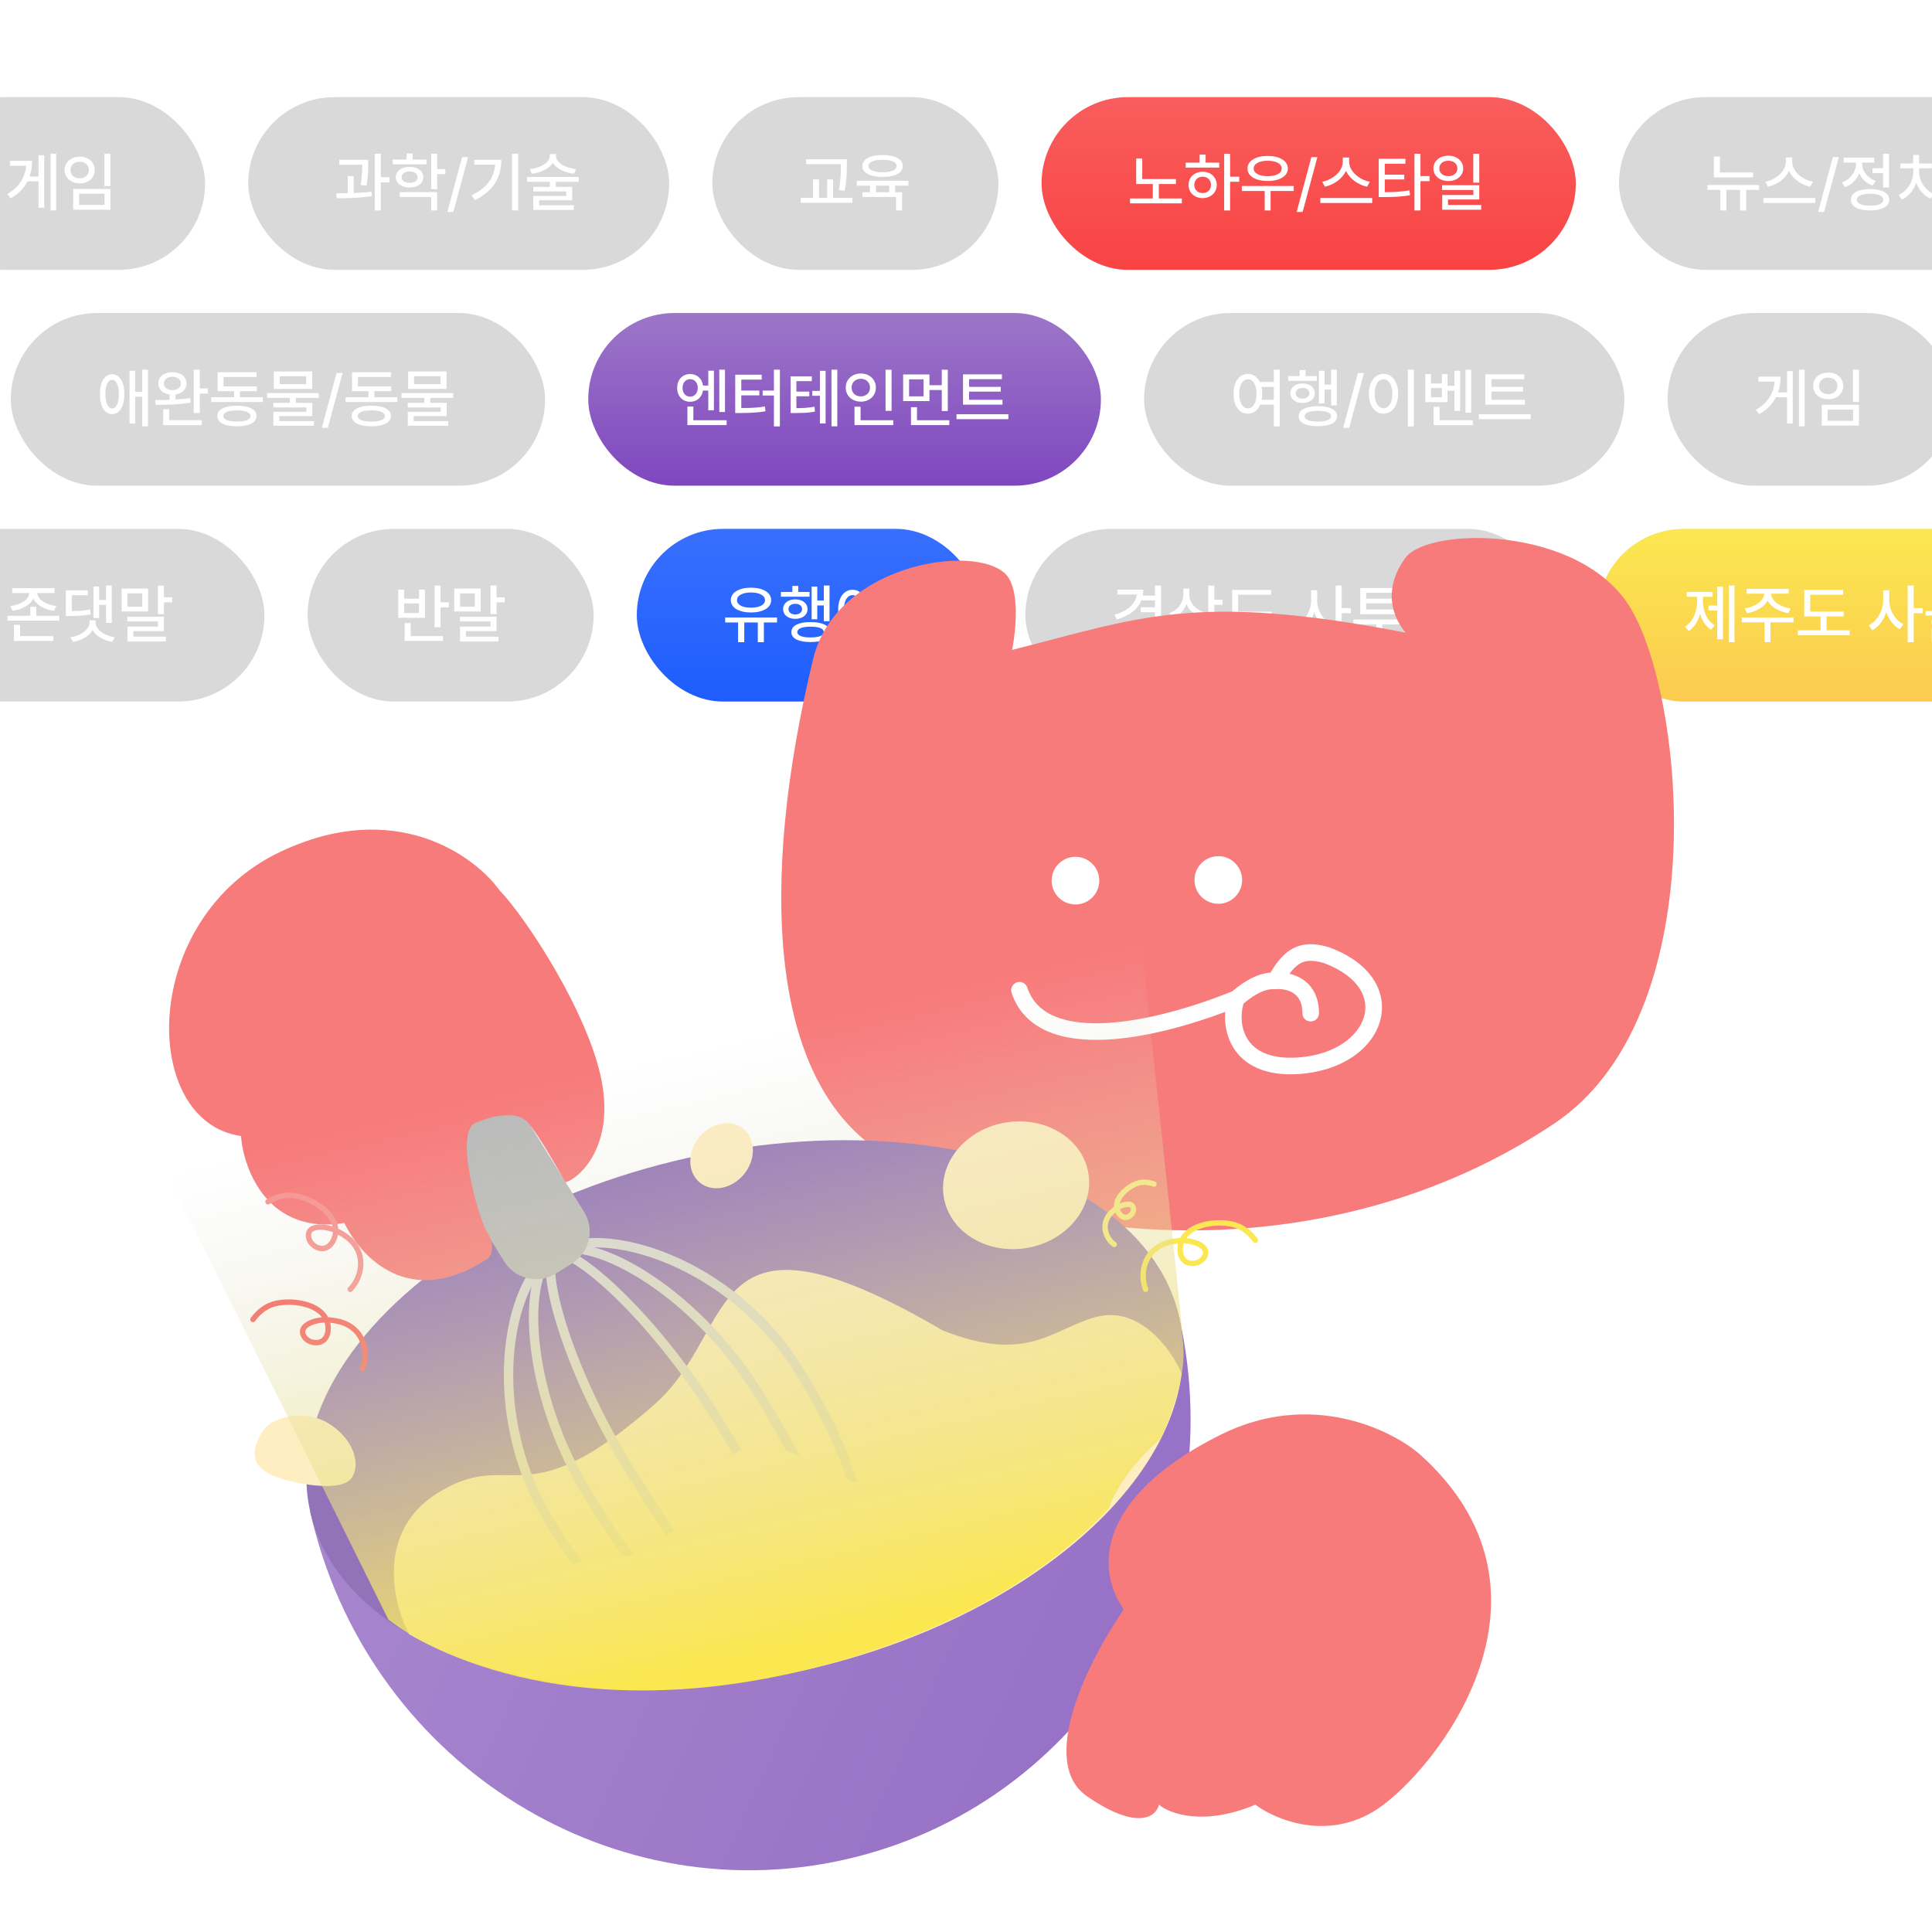 <svg width="358" height="358" viewBox="0 0 358 358" fill="none" xmlns="http://www.w3.org/2000/svg">
<rect x="0" y="0" width="358" height="358" fill="#333333" stroke="none"/>
<g clip-path="url(#clip0_732_7115)">
<rect width="358" height="358" fill="white"/>
<rect x="-15" y="98" width="64" height="32" rx="16" fill="#D9D9D9"/>
<path d="M10.105 108.988V109.891H6.906C6.965 111.045 8.482 112.064 10.434 112.293L10.012 113.195C8.213 112.943 6.736 112.1 6.174 110.916C5.6 112.1 4.129 112.943 2.336 113.195L1.914 112.293C3.877 112.064 5.377 111.045 5.43 109.891H2.266V108.988H10.105ZM1.387 115V114.098H5.617V112.434H6.719V114.098H10.984V115H1.387ZM2.594 118.773V115.785H3.719V117.871H9.883V118.773H2.594ZM16.258 109.387V110.289H13.305V113.23C14.617 113.225 15.59 113.166 16.703 112.938L16.809 113.852C15.525 114.086 14.459 114.139 12.895 114.145H12.203V109.387H16.258ZM13.059 118.082C15.033 117.795 16.592 116.623 16.598 115.316V114.93H17.711V115.316C17.711 116.623 19.27 117.795 21.25 118.082L20.781 118.949C19.176 118.674 17.799 117.871 17.16 116.758C16.51 117.871 15.127 118.674 13.527 118.949L13.059 118.082ZM17.324 114.508V108.684H18.367V111.168H19.656V108.496H20.711V115.422H19.656V112.082H18.367V114.508H17.324ZM30.379 108.496V110.688H31.902V111.613H30.379V113.805H29.266V108.496H30.379ZM22.539 113.312V109.059H27.449V113.312H22.539ZM23.594 115.152V114.285H30.379V116.945H24.707V117.977H30.742V118.867H23.617V116.113H29.277V115.152H23.594ZM23.629 112.422H26.359V109.949H23.629V112.422Z" fill="white"/>
<rect x="57" y="98" width="53" height="32" rx="16" fill="#D9D9D9"/>
<path d="M81.637 108.508V111.602H83.16V112.539H81.637V116.219H80.523V108.508H81.637ZM73.797 114.484V109.258H74.887V110.934H77.641V109.258H78.742V114.484H73.797ZM74.887 113.594H77.641V111.812H74.887V113.594ZM74.981 118.773V115.457H76.094V117.871H82.082V118.773H74.981ZM92.008 108.496V110.688H93.531V111.613H92.008V113.805H90.894V108.496H92.008ZM84.168 113.312V109.059H89.078V113.312H84.168ZM85.223 115.152V114.285H92.008V116.945H86.336V117.977H92.371V118.867H85.246V116.113H90.906V115.152H85.223ZM85.258 112.422H87.988V109.949H85.258V112.422Z" fill="white"/>
<rect x="118" y="98" width="64" height="32" rx="16" fill="url(#paint0_linear_732_7115)"/>
<path d="M143.984 114.426V115.34H141.547V118.996H140.422V115.34H137.914V118.996H136.766V115.34H134.375V114.426H143.984ZM135.418 111.215C135.424 109.797 136.936 108.895 139.156 108.895C141.377 108.895 142.9 109.797 142.895 111.215C142.9 112.615 141.377 113.5 139.156 113.488C136.936 113.5 135.424 112.615 135.418 111.215ZM136.566 111.215C136.561 112.076 137.598 112.609 139.156 112.609C140.721 112.609 141.752 112.076 141.758 111.215C141.752 110.33 140.721 109.791 139.156 109.785C137.598 109.791 136.561 110.33 136.566 111.215ZM153.711 108.496V115.117H152.656V112.188H151.438V114.754H150.395V108.695H151.438V111.273H152.656V108.496H153.711ZM144.699 110.57V109.691H146.82V108.578H147.922V109.691H150.008V110.57H144.699ZM145.109 112.867C145.109 111.777 146.047 111.062 147.359 111.062C148.701 111.062 149.633 111.777 149.633 112.867C149.633 113.957 148.701 114.672 147.359 114.672C146.047 114.672 145.109 113.957 145.109 112.867ZM146.105 112.867C146.105 113.465 146.615 113.857 147.359 113.863C148.115 113.857 148.631 113.465 148.625 112.867C148.631 112.27 148.115 111.877 147.359 111.883C146.615 111.877 146.105 112.27 146.105 112.867ZM146.645 117.133C146.633 115.943 147.969 115.27 150.195 115.27C152.428 115.27 153.764 115.943 153.77 117.133C153.764 118.311 152.428 118.979 150.195 118.973C147.969 118.979 146.633 118.311 146.645 117.133ZM147.746 117.133C147.734 117.766 148.637 118.129 150.195 118.117C151.76 118.129 152.65 117.766 152.656 117.133C152.65 116.471 151.76 116.119 150.195 116.125C148.637 116.119 147.734 116.471 147.746 117.133ZM157.977 109.281C159.406 109.287 160.443 110.494 160.613 112.434H162.781V108.496H163.883V119.02H162.781V113.336H160.625C160.502 115.387 159.441 116.658 157.977 116.652C156.412 116.658 155.305 115.229 155.316 112.961C155.305 110.717 156.412 109.287 157.977 109.281ZM156.371 112.961C156.377 114.631 157.027 115.656 157.977 115.656C158.926 115.656 159.576 114.631 159.582 112.961C159.576 111.314 158.926 110.283 157.977 110.277C157.027 110.283 156.377 111.314 156.371 112.961Z" fill="white"/>
<rect x="190" y="98" width="98" height="32" rx="16" fill="#D9D9D9"/>
<path d="M215.141 108.508V114.719H214.027V113.441H211.379V112.527H214.027V111.25H211.49C210.811 112.938 209.234 114.127 206.961 114.777L206.516 113.91C209 113.201 210.453 111.865 210.652 110.172H207.055V109.258H211.859C211.859 109.645 211.818 110.02 211.748 110.371H214.027V108.508H215.141ZM208.145 116.887C208.145 115.615 209.527 114.842 211.684 114.836C213.811 114.842 215.205 115.615 215.211 116.887C215.205 118.164 213.811 118.949 211.684 118.949C209.527 118.949 208.145 118.164 208.145 116.887ZM209.246 116.887C209.246 117.625 210.184 118.053 211.684 118.059C213.154 118.053 214.092 117.625 214.098 116.887C214.092 116.137 213.154 115.709 211.684 115.715C210.184 115.709 209.246 116.137 209.246 116.887ZM220.379 110.172C220.373 111.549 221.346 112.832 222.91 113.348L222.312 114.227C221.164 113.822 220.303 113.002 219.846 111.965C219.389 113.143 218.498 114.068 217.273 114.52L216.676 113.629C218.316 113.049 219.266 111.648 219.277 110.078V109.047H220.379V110.172ZM218.094 117.027C218.094 115.797 219.436 115.076 221.621 115.082C223.777 115.076 225.102 115.797 225.102 117.027C225.102 118.27 223.777 118.979 221.621 118.973C219.436 118.979 218.094 118.27 218.094 117.027ZM219.207 117.027C219.201 117.719 220.104 118.094 221.621 118.105C223.127 118.094 224.018 117.719 224.012 117.027C224.018 116.359 223.127 115.961 221.621 115.961C220.104 115.961 219.201 116.359 219.207 117.027ZM223.895 114.836V108.496H225.008V111.133H226.531V112.07H225.008V114.836H223.895ZM235.637 113.336V114.227H232.461V116.793H236.738V117.707H227.129V116.793H231.359V114.227H228.324V109.305H235.543V110.207H229.438V113.336H235.637ZM244.074 111.168C244.062 113.025 245.146 114.93 246.711 115.691L246.02 116.582C244.877 115.984 243.992 114.812 243.529 113.412C243.061 114.9 242.141 116.16 240.945 116.781L240.254 115.879C241.865 115.105 242.955 113.09 242.961 111.168V109.375H244.074V111.168ZM247.496 118.996V108.496H248.609V112.68H250.297V113.629H248.609V118.996H247.496ZM260.398 114.801V115.715H256.133V118.996H255.031V115.715H250.789V114.801H260.398ZM252.055 113.828V108.965H259.215V109.855H253.145V110.934H258.98V111.801H253.145V112.938H259.332V113.828H252.055ZM269.891 108.496V119.02H268.777V108.496H269.891ZM261.758 110.348V109.445H266.68V113.277H262.906V115.574C264.611 115.568 266.094 115.486 267.852 115.199L267.957 116.113C266.1 116.424 264.518 116.494 262.66 116.5H261.77V112.387H265.543V110.348H261.758Z" fill="white"/>
<rect x="296" y="98" width="90" height="32" rx="16" fill="url(#paint1_linear_732_7115)"/>
<path d="M321.398 108.496V118.996H320.332V108.496H321.398ZM312.234 116.102C313.723 115.205 314.479 113.295 314.484 111.426V110.582H312.551V109.68H317.355V110.582H315.551V111.426C315.551 113.219 316.277 115.018 317.754 115.867L317.086 116.688C316.084 116.09 315.398 115.018 315.029 113.752C314.654 115.123 313.939 116.295 312.914 116.934L312.234 116.102ZM316.582 113.125V112.211H318.211V108.719H319.266V118.469H318.211V113.125H316.582ZM332.332 114.414V115.316H328.066V118.984H326.977V115.316H322.758V114.414H332.332ZM323.297 112.738C325.254 112.469 326.883 111.303 326.918 110.008H323.648V109.117H331.43V110.008H328.184C328.201 111.303 329.818 112.469 331.805 112.738L331.395 113.617C329.672 113.348 328.184 112.498 327.545 111.303C326.9 112.498 325.418 113.348 323.719 113.617L323.297 112.738ZM341.637 113.336V114.227H338.461V116.793H342.738V117.707H333.129V116.793H337.359V114.227H334.324V109.305H341.543V110.207H335.438V113.336H341.637ZM350.074 111.168C350.062 113.025 351.146 114.93 352.711 115.691L352.02 116.582C350.877 115.984 349.992 114.812 349.529 113.412C349.061 114.9 348.141 116.16 346.945 116.781L346.254 115.879C347.865 115.105 348.955 113.09 348.961 111.168V109.375H350.074V111.168ZM353.496 118.996V108.496H354.609V112.68H356.297V113.629H354.609V118.996H353.496ZM365.273 111.742V112.527H358.031V108.684H365.203V109.48H359.156V110.207H364.934V110.969H359.156V111.742H365.273ZM356.812 114.051V113.219H366.363V114.051H362.133V114.859H365.168V117.215H359.051V118.07H365.461V118.891H357.961V116.441H364.066V115.656H357.949V114.859H361.02V114.051H356.812ZM369.059 117.191L368.121 120.426H367.125L367.746 117.191H369.059ZM367.535 112.609C367.529 112.152 367.91 111.777 368.367 111.777C368.818 111.777 369.193 112.152 369.199 112.609C369.193 113.066 368.818 113.436 368.367 113.441C367.91 113.436 367.529 113.066 367.535 112.609Z" fill="white"/>
<path d="M260.406 103.394C264.707 97.483 292.968 97.361 302.138 112.676C312.359 129.747 317.587 188.408 287.982 208.21C244.899 237.027 190.499 230.272 163.754 213.804C142.411 200.662 140.611 163.631 150.683 122.09C155.124 103.776 182.832 100.283 186.946 107.167C189.434 111.331 187.543 120.43 187.543 120.43C211.117 114.473 221.451 109.671 260.471 117.228C260.471 117.228 254.695 111.243 260.406 103.394Z" fill="#F87B7B"/>
<path fill-rule="evenodd" clip-rule="evenodd" d="M239.169 175.984C241.097 174.797 243.379 174.66 246.214 175.51C246.244 175.519 246.274 175.529 246.304 175.54C250.175 176.966 252.914 179.03 254.499 181.475C256.099 183.944 256.454 186.705 255.698 189.296C254.198 194.436 248.544 198.474 240.753 199.015C234.439 199.454 230.505 197.341 228.513 194.086C227.246 192.015 226.866 189.637 227.035 187.502C220.168 190.076 212.167 192.267 205.144 192.637C201.17 192.847 197.385 192.481 194.269 191.17C191.097 189.837 188.634 187.525 187.448 183.98C187.179 183.175 187.613 182.304 188.419 182.035C189.224 181.765 190.095 182.199 190.364 183.005C191.234 185.604 192.995 187.299 195.461 188.336C197.982 189.396 201.247 189.763 204.982 189.567C212.371 189.177 221.111 186.61 228.314 183.706C230.566 181.833 232.907 180.39 235.412 180.235C236.443 178.521 237.596 176.953 239.169 175.984ZM238.951 180.439C239.708 180.619 240.487 180.915 241.218 181.37C243.063 182.522 244.409 184.579 244.409 187.745C244.409 188.594 243.721 189.282 242.871 189.282C242.022 189.282 241.334 188.594 241.334 187.745C241.334 185.58 240.486 184.538 239.59 183.979C238.587 183.353 237.31 183.214 236.452 183.304C236.359 183.314 236.265 183.315 236.172 183.308C234.59 183.184 232.793 184.009 230.434 185.943C229.849 187.862 229.898 190.457 231.136 192.481C232.376 194.508 235.045 196.329 240.54 195.948C247.511 195.464 251.722 191.943 252.746 188.435C253.252 186.703 253.033 184.867 251.919 183.148C250.794 181.413 248.691 179.705 245.286 178.442C243.024 177.772 241.729 178.019 240.781 178.603C240.145 178.994 239.561 179.596 238.951 180.439Z" fill="white"/>
<circle cx="199.284" cy="163.182" r="4.413" fill="white"/>
<circle cx="225.752" cy="163.061" r="4.413" fill="white"/>
<path d="M218.516 244.095C228.699 289.671 200.903 334.673 156.432 344.609C111.96 354.546 67.654 325.654 57.471 280.077L218.516 244.095Z" fill="url(#paint2_linear_732_7115)"/>
<ellipse cx="137.995" cy="262.086" rx="82.508" ry="48.685" transform="rotate(-12.595 137.995 262.086)" fill="#9272B8"/>
<path d="M148.609 309.599C120.074 315.975 93.049 312.818 75.796 302.804C72.806 297.116 69.646 283.947 80.92 276.772C95.013 267.804 96.627 282.052 121.406 260.117C137.036 246.28 129.861 220.4 174.703 246.536C190.333 252.686 194.689 246.446 202.889 244.095C211.089 241.743 217.023 250.038 218.966 254.48C215.983 277.662 187.275 300.96 148.609 309.599Z" fill="#FFEEC2"/>
<ellipse cx="188.284" cy="219.632" rx="13.581" ry="11.787" transform="rotate(-9.227 188.284 219.632)" fill="#FFEEC2"/>
<ellipse cx="133.712" cy="214.159" rx="6.406" ry="5.381" transform="rotate(-51.3 133.712 214.159)" fill="#FFEEC2"/>
<path d="M65.225 273.764C63.878 276.004 58.373 275.492 54.273 274.577C47.099 272.977 45.713 270.112 48.636 265.242C50.328 262.423 56.557 261.16 60.802 263.711C65.048 266.263 67.028 270.763 65.225 273.764Z" fill="#FFEEC2"/>
<path d="M226.304 265.799C242.858 257.609 257.743 264.855 263.116 269.502C290.78 294.334 268.125 325.483 256.363 334.413C246.953 341.558 236.613 337.39 232.62 334.413C223.036 338.421 216.719 336.083 214.759 334.413C214.25 336.592 210.881 339.336 201.472 332.889C192.062 326.441 202.053 307.113 208.224 298.255C201.908 288.888 205.611 276.037 226.304 265.799Z" fill="#F87B7B"/>
<path fill-rule="evenodd" clip-rule="evenodd" d="M158.425 282.136C157.839 273.776 153.434 264.247 147.173 254.18C141.093 244.405 132.163 237.672 123.615 234.109C119.342 232.329 115.21 231.359 111.624 231.176C108.013 230.992 105.098 231.61 103.12 232.84C101.142 234.071 99.298 236.411 97.866 239.732C96.445 243.029 95.487 247.165 95.195 251.784C94.611 261.026 96.701 272.013 102.78 281.789C109.041 291.856 115.64 300.021 122.88 304.243C126.464 306.333 130.175 307.438 134.08 307.356C137.988 307.274 142.218 305.999 146.833 303.128C151.449 300.258 154.462 297.028 156.264 293.559C158.065 290.093 158.715 286.276 158.425 282.136ZM147.754 304.608C167.067 292.597 161.232 273.487 148.652 253.26C136.073 233.033 111.737 225.429 102.199 231.361C92.662 237.292 88.721 262.482 101.3 282.709C113.88 302.936 128.44 316.62 147.754 304.608Z" fill="#D9D9D9"/>
<path fill-rule="evenodd" clip-rule="evenodd" d="M152.548 286.046C150.913 278.234 146.116 268.83 139.841 258.74C133.691 248.852 125.748 241.405 118.591 236.949C115.008 234.718 111.679 233.272 108.919 232.619C106.092 231.95 104.178 232.182 103.12 232.84C102.062 233.498 101.006 235.113 100.356 237.944C99.722 240.708 99.547 244.334 99.964 248.533C100.796 256.923 103.963 267.341 110.112 277.229C116.387 287.319 122.701 295.78 128.985 300.701C132.112 303.15 135.133 304.643 138.051 305.094C140.925 305.538 143.832 304.995 146.833 303.128C149.834 301.262 151.607 298.895 152.48 296.121C153.366 293.304 153.362 289.933 152.548 286.046ZM147.754 304.608C161.086 296.316 153.9 278.046 141.321 257.82C128.741 237.593 108.783 227.266 102.199 231.361C95.615 235.455 96.053 257.922 108.632 278.149C121.212 298.376 134.421 312.9 147.754 304.608Z" fill="#D9D9D9"/>
<path fill-rule="evenodd" clip-rule="evenodd" d="M146.471 290.138C143.702 282.878 138.488 273.594 132.203 263.49C125.986 253.493 119.085 245.264 113.341 239.828C110.462 237.103 107.925 235.128 105.952 233.978C104.96 233.4 104.184 233.074 103.63 232.939C103.378 232.877 103.222 232.866 103.136 232.868C103.098 232.943 103.038 233.088 102.982 233.342C102.858 233.899 102.808 234.738 102.888 235.884C103.047 238.162 103.696 241.311 104.867 245.098C107.203 252.653 111.532 262.482 117.75 272.479C124.034 282.584 130.055 291.366 135.342 297.059C137.996 299.917 140.359 301.879 142.379 302.878C144.359 303.857 145.747 303.804 146.833 303.128C147.919 302.453 148.581 301.232 148.578 299.023C148.575 296.769 147.86 293.782 146.471 290.138ZM147.754 304.608C154.856 300.191 146.263 282.796 133.683 262.57C121.104 242.343 105.707 229.179 102.199 231.361C98.692 233.542 103.69 253.173 116.27 273.399C128.849 293.626 140.651 309.025 147.754 304.608Z" fill="#D9D9D9"/>
<path d="M54.5 171.158C52.467 167.889 53.469 163.591 56.738 161.558L59.697 159.717C62.966 157.684 67.265 158.686 69.298 161.955L108.22 224.539C110.253 227.808 109.251 232.106 105.982 234.139L103.022 235.98C99.753 238.013 95.455 237.011 93.422 233.742L54.5 171.158Z" fill="#BABABA"/>
<path d="M92.568 164.977C87.849 158.442 73.139 147.856 52.053 157.789C25.697 170.205 25.915 207.888 44.648 210.502C45.156 216.819 49.701 228.886 63.816 226.621C66.793 232.865 75.876 242.831 90.339 233.246C91.69 232.123 91.255 229.727 90.339 228.454C88.856 226.392 83.805 209.068 88.379 207.979C90.644 206.974 95.698 205.567 97.789 207.979C99.88 210.391 103.25 216.429 104.76 219.054C106.502 218.836 113.915 213.334 111.519 200.482C109.123 187.631 97.142 169.654 92.568 164.977Z" fill="#F87B7B"/>
<path d="M142.214 308.556C126.578 312.05 111.768 310.32 102.314 304.833C100.676 301.716 98.944 294.499 105.122 290.568C112.845 285.653 113.729 293.461 127.307 281.441C135.872 273.859 131.941 259.677 156.513 273.999C165.078 277.369 167.465 273.95 171.958 272.661C176.452 271.373 179.704 275.918 180.768 278.352C179.134 291.056 163.402 303.822 142.214 308.556Z" fill="#FFEEC2"/>
<path d="M46.877 244.49C47.687 243.407 48.69 242.446 50.093 241.855C53.075 240.6 59.791 241.25 60.701 245.229C60.953 246.331 60.803 247.721 59.862 248.407C58.826 249.161 56.919 248.798 56.252 247.486C55.284 245.584 58.311 244.622 59.985 244.572C60.799 244.547 61.648 244.63 62.483 244.803C67.491 245.838 68.377 250.633 67.191 253.593" stroke="#F95D5D" stroke-miterlimit="1.5" stroke-linecap="round" stroke-linejoin="round"/>
<path d="M49.664 222.686C50.828 221.998 52.124 221.498 53.647 221.494C56.883 221.484 62.829 224.671 62.136 228.694C61.944 229.808 61.27 231.033 60.137 231.303C58.891 231.6 57.271 230.53 57.16 229.062C57.001 226.935 60.164 227.213 61.728 227.812C62.489 228.103 63.241 228.506 63.944 228.987C68.166 231.872 67.138 236.639 64.902 238.912" stroke="#F89391" stroke-miterlimit="1.5" stroke-linecap="round" stroke-linejoin="round"/>
<path d="M232.608 229.809C231.798 228.726 230.795 227.765 229.391 227.175C226.409 225.919 219.694 226.569 218.783 230.548C218.531 231.651 218.682 233.04 219.623 233.726C220.658 234.48 222.566 234.117 223.233 232.805C224.2 230.904 221.174 229.941 219.5 229.891C218.685 229.867 217.836 229.95 217.002 230.122C211.994 231.158 211.107 235.953 212.294 238.912" stroke="#FBE750" stroke-miterlimit="1.5" stroke-linecap="round" stroke-linejoin="round"/>
<path d="M213.825 219.413C213.065 219.125 212.245 218.962 211.342 219.116C209.424 219.442 206.227 221.941 207.05 224.254C207.278 224.895 207.803 225.551 208.503 225.595C209.271 225.643 210.122 224.843 210.037 223.962C209.913 222.684 208.067 223.174 207.201 223.689C206.78 223.94 206.376 224.256 206.009 224.613C203.802 226.756 204.901 229.475 206.46 230.593" stroke="#FBEC7E" stroke-miterlimit="1.5" stroke-linecap="round" stroke-linejoin="round"/>
<path d="M2 159.159L71.953 300.09C81.69 307.777 111.606 321.018 157.28 307.264C180.329 300.323 195.748 289.901 205.452 279.523C207.502 273.729 212.889 268.342 215.048 266.679C221.077 253.109 218.952 248.754 218.952 245.892C218.952 243.031 203.915 105.35 203.915 105.35L2 159.159Z" fill="url(#paint3_linear_732_7115)" style="mix-blend-mode:overlay"/>
<rect x="-15" y="18" width="53" height="32" rx="16" fill="#D9D9D9"/>
<path d="M10.41 28.496V38.996H9.355V28.496H10.41ZM8.195 28.766V38.48H7.141V33.605H5.09C4.463 34.824 3.467 35.891 1.984 36.758L1.352 35.961C3.578 34.637 4.65 32.873 4.844 30.711H1.844V29.797H5.945C5.939 30.822 5.799 31.801 5.477 32.715H7.141V28.766H8.195ZM20.465 28.508V34.484H19.352V28.508H20.465ZM20.465 35.012V38.867H13.562V35.012H20.465ZM14.664 35.902V37.965H19.375V35.902H14.664ZM14.77 29.035C16.375 29.035 17.559 30.043 17.559 31.52C17.559 32.961 16.375 33.98 14.77 33.98C13.164 33.98 11.969 32.961 11.969 31.52C11.969 30.043 13.164 29.035 14.77 29.035ZM14.77 29.973C13.773 29.973 13.059 30.582 13.059 31.52C13.059 32.422 13.773 33.043 14.77 33.043C15.754 33.043 16.469 32.422 16.469 31.52C16.469 30.582 15.754 29.973 14.77 29.973Z" fill="white"/>
<rect x="46" y="18" width="78" height="32" rx="16" fill="#D9D9D9"/>
<path d="M68.234 29.621V30.266C68.234 31.145 68.234 32.504 67.93 34.379L66.828 34.297C67.092 32.615 67.121 31.402 67.133 30.523H62.867V29.621H68.234ZM65.539 32.621V35.762C66.658 35.727 67.795 35.65 68.844 35.516L68.902 36.348C66.711 36.699 64.273 36.746 62.41 36.734L62.281 35.832C62.938 35.826 63.67 35.82 64.438 35.797V32.621H65.539ZM70.566 28.496V32.832H72.172V33.781H70.566V38.996H69.441V28.496H70.566ZM79.027 29.562V30.453H72.769V29.562H75.348V28.449H76.461V29.562H79.027ZM75.898 30.922C77.41 30.934 78.441 31.684 78.441 32.832C78.441 33.98 77.41 34.742 75.898 34.742C74.375 34.742 73.344 33.98 73.344 32.832C73.344 31.684 74.375 30.934 75.898 30.922ZM75.898 31.777C75.008 31.777 74.41 32.188 74.422 32.832C74.41 33.488 75.008 33.875 75.898 33.875C76.789 33.875 77.387 33.488 77.398 32.832C77.387 32.188 76.789 31.777 75.898 31.777ZM81.008 28.496V31.344H82.531V32.27H81.008V35.059H79.894V28.496H81.008ZM81.008 35.598V38.996H79.894V36.5H74.07V35.598H81.008ZM86.738 29.117L84.008 39.277H82.894L85.625 29.117H86.738ZM96.019 28.496V38.996H94.894V28.496H96.019ZM92.891 29.621C92.891 32.691 91.578 35.363 87.981 37.086L87.394 36.184C90.189 34.853 91.549 32.961 91.766 30.512H87.898V29.621H92.891ZM103.016 28.895C103.016 30.102 104.68 31.109 106.73 31.344L106.344 32.188C104.621 31.982 103.115 31.256 102.441 30.184C101.762 31.256 100.256 31.982 98.551 32.188L98.164 31.344C100.215 31.109 101.879 30.102 101.879 28.895V28.543H103.016V28.895ZM107.234 32.797V33.688H102.992V34.625H106.027V37.109H99.91V38.035H106.32V38.891H98.82V36.301H104.926V35.48H98.809V34.625H101.879V33.688H97.66V32.797H107.234Z" fill="white"/>
<rect x="132" y="18" width="53" height="32" rx="16" fill="#D9D9D9"/>
<path d="M156.918 29.504V30.629C156.906 31.953 156.906 33.336 156.531 35.34L155.441 35.223C155.805 33.324 155.805 31.918 155.805 30.629V30.406H149.371V29.504H156.918ZM157.961 36.652V37.578H148.387V36.652H150.648V33.254H151.762V36.652H153.273V33.254H154.363V36.652H157.961ZM168.332 33.5V34.402H165.859V35.621H167.16V38.996H166.035V36.5H159.824V35.621H161.207V34.402H158.758V33.5H168.332ZM163.539 28.73C165.836 28.719 167.289 29.492 167.289 30.758C167.289 32.023 165.836 32.797 163.539 32.785C161.242 32.797 159.789 32.023 159.789 30.758C159.789 29.492 161.242 28.719 163.539 28.73ZM163.539 29.609C161.922 29.598 160.926 30.031 160.938 30.758C160.926 31.496 161.922 31.918 163.539 31.918C165.145 31.918 166.141 31.496 166.141 30.758C166.141 30.031 165.145 29.598 163.539 29.609ZM162.32 35.621H164.77V34.402H162.32V35.621Z" fill="white"/>
<rect x="193" y="18" width="99" height="32" rx="16" fill="url(#paint4_linear_732_7115)"/>
<path d="M217.906 33.184V34.098H214.73V36.77H218.996V37.684H209.387V36.77H213.617V34.098H210.535V29.363H211.66V33.184H217.906ZM227.938 28.496V32.75H229.625V33.676H227.938V38.996H226.836V28.496H227.938ZM225.922 30.137V31.051H219.699V30.137H222.289V28.637H223.402V30.137H225.922ZM222.852 31.824C224.352 31.824 225.453 32.832 225.465 34.262C225.453 35.703 224.352 36.699 222.852 36.711C221.34 36.699 220.238 35.703 220.238 34.262C220.238 32.832 221.34 31.824 222.852 31.824ZM222.852 32.738C221.961 32.738 221.293 33.359 221.305 34.262C221.293 35.176 221.961 35.785 222.852 35.773C223.742 35.785 224.398 35.176 224.398 34.262C224.398 33.359 223.742 32.738 222.852 32.738ZM239.727 34.461V35.387H235.438V38.996H234.348V35.387H230.117V34.461H239.727ZM234.898 28.895C237.113 28.895 238.637 29.797 238.637 31.227C238.637 32.645 237.113 33.535 234.898 33.535C232.672 33.535 231.16 32.645 231.16 31.227C231.16 29.797 232.672 28.895 234.898 28.895ZM234.898 29.785C233.34 29.797 232.297 30.336 232.309 31.227C232.297 32.105 233.34 32.645 234.898 32.645C236.457 32.645 237.5 32.105 237.5 31.227C237.5 30.336 236.457 29.797 234.898 29.785ZM244.109 29.117L241.379 39.277H240.266L242.996 29.117H244.109ZM249.992 29.984C249.992 31.695 251.82 33.312 253.836 33.676L253.32 34.602C251.645 34.238 250.098 33.137 249.418 31.66C248.727 33.125 247.186 34.227 245.504 34.602L245.012 33.676C247.004 33.301 248.82 31.695 248.82 29.984V29.188H249.992V29.984ZM254.27 36.688V37.613H244.66V36.688H254.27ZM260.422 29.422V30.336H256.602V32.363H260.211V33.254H256.602V35.609C258.354 35.603 259.648 35.527 261.172 35.281L261.277 36.184C259.66 36.453 258.254 36.512 256.32 36.512H255.477V29.422H260.422ZM263.211 28.496V32.633H264.898V33.57H263.211V38.996H262.098V28.496H263.211ZM268.379 28.848C269.961 28.859 271.121 29.832 271.133 31.203C271.121 32.586 269.961 33.547 268.379 33.547C266.785 33.547 265.613 32.586 265.613 31.203C265.613 29.832 266.785 28.859 268.379 28.848ZM268.379 29.785C267.406 29.773 266.691 30.348 266.703 31.203C266.691 32.07 267.406 32.645 268.379 32.645C269.34 32.645 270.055 32.07 270.055 31.203C270.055 30.348 269.34 29.773 268.379 29.785ZM274.109 28.496V33.84H272.996V28.496H274.109ZM274.109 34.32V36.969H268.32V37.977H274.461V38.867H267.242V36.137H273.008V35.211H267.207V34.32H274.109Z" fill="white"/>
<rect x="300" y="18" width="78" height="32" rx="16" fill="#D9D9D9"/>
<path d="M324.859 31.965V32.867H317.582V29.012H318.707V31.965H324.859ZM325.961 34.285V35.188H323.57V38.996H322.445V35.188H319.902V38.996H318.789V35.188H316.387V34.285H325.961ZM332.09 29.984C332.09 31.695 333.918 33.312 335.934 33.676L335.418 34.602C333.742 34.238 332.195 33.137 331.516 31.66C330.824 33.125 329.283 34.227 327.602 34.602L327.109 33.676C329.102 33.301 330.918 31.695 330.918 29.984V29.188H332.09V29.984ZM336.367 36.688V37.613H326.758V36.688H336.367ZM340.738 29.117L338.008 39.277H336.895L339.625 29.117H340.738ZM350.043 28.496V34.742H348.93V32.082H346.973V31.168H348.93V28.496H350.043ZM346.527 35.035C348.73 35.035 350.078 35.762 350.078 37.016C350.078 38.27 348.73 38.984 346.527 38.996C344.324 38.984 342.965 38.27 342.977 37.016C342.965 35.762 344.324 35.035 346.527 35.035ZM346.527 35.902C344.992 35.902 344.078 36.301 344.078 37.016C344.078 37.719 344.992 38.129 346.527 38.117C348.062 38.129 348.977 37.719 348.977 37.016C348.977 36.301 348.062 35.902 346.527 35.902ZM345.051 30.348C345.051 31.684 346 32.973 347.582 33.512L347.008 34.391C345.83 33.98 344.963 33.143 344.512 32.105C344.049 33.283 343.129 34.227 341.875 34.684L341.289 33.793C342.918 33.23 343.914 31.812 343.914 30.359V30.125H341.641V29.223H347.301V30.125H345.051V30.348ZM360.355 28.496V38.996H359.242V28.496H360.355ZM355.609 31.871C355.609 33.547 356.723 35.258 358.352 35.949L357.742 36.805C356.535 36.277 355.568 35.188 355.082 33.863C354.607 35.264 353.658 36.43 352.434 36.98L351.812 36.125C353.441 35.398 354.52 33.629 354.52 31.871V31.18H352.129V30.289H354.508V28.707H355.609V30.289H357.965V31.18H355.609V31.871Z" fill="white"/>
<rect x="2" y="58" width="99" height="32" rx="16" fill="#D9D9D9"/>
<path d="M20.766 69.34C22.148 69.328 23.051 70.758 23.051 73.031C23.051 75.305 22.148 76.746 20.766 76.734C19.395 76.746 18.504 75.305 18.504 73.031C18.504 70.758 19.395 69.328 20.766 69.34ZM20.766 70.383C20.004 70.383 19.535 71.356 19.535 73.031C19.535 74.707 20.004 75.68 20.766 75.68C21.539 75.68 22.02 74.707 22.02 73.031C22.02 71.356 21.539 70.383 20.766 70.383ZM27.422 68.496V78.996H26.355V73.523H25.055V78.481H24V68.695H25.055V72.609H26.355V68.496H27.422ZM31.945 68.965C33.48 68.965 34.559 69.809 34.57 71.062C34.559 72.129 33.75 72.914 32.531 73.102V74.027C33.463 73.981 34.395 73.898 35.262 73.769L35.344 74.59C33.141 74.988 30.668 75.023 28.863 75.023L28.746 74.121C29.531 74.127 30.451 74.121 31.418 74.086V73.113C30.164 72.938 29.32 72.147 29.332 71.062C29.32 69.809 30.41 68.965 31.945 68.965ZM31.945 69.82C31.02 69.82 30.363 70.301 30.375 71.062C30.363 71.801 31.02 72.293 31.945 72.293C32.883 72.293 33.516 71.801 33.516 71.062C33.516 70.301 32.883 69.82 31.945 69.82ZM37.02 68.508V71.977H38.52V72.914H37.02V76.535H35.906V68.508H37.02ZM37.395 77.859V78.773H30.234V75.832H31.348V77.859H37.395ZM48.715 73.606V74.496H39.129V73.606H43.383V72.492H40.324V68.977H47.531V69.856H41.426V71.602H47.602V72.492H44.461V73.606H48.715ZM43.91 75.176C46.172 75.176 47.531 75.867 47.531 77.086C47.531 78.305 46.172 78.984 43.91 78.996C41.637 78.984 40.266 78.305 40.266 77.086C40.266 75.867 41.637 75.176 43.91 75.176ZM43.91 76.043C42.305 76.043 41.391 76.418 41.391 77.086C41.391 77.754 42.305 78.129 43.91 78.117C45.492 78.129 46.418 77.754 46.418 77.086C46.418 76.418 45.492 76.043 43.91 76.043ZM59.074 72.844V73.734H54.832V74.648H57.867V77.109H51.75V78.035H58.16V78.891H50.66V76.301H56.766V75.504H50.648V74.648H53.719V73.734H49.5V72.844H59.074ZM57.844 68.836V72.07H50.73V68.836H57.844ZM51.82 69.715V71.191H56.73V69.715H51.82ZM63.48 69.117L60.75 79.277H59.637L62.367 69.117H63.48ZM73.617 73.606V74.496H64.031V73.606H68.285V72.492H65.227V68.977H72.434V69.856H66.328V71.602H72.504V72.492H69.363V73.606H73.617ZM68.812 75.176C71.074 75.176 72.434 75.867 72.434 77.086C72.434 78.305 71.074 78.984 68.812 78.996C66.539 78.984 65.168 78.305 65.168 77.086C65.168 75.867 66.539 75.176 68.812 75.176ZM68.812 76.043C67.207 76.043 66.293 76.418 66.293 77.086C66.293 77.754 67.207 78.129 68.812 78.117C70.394 78.129 71.32 77.754 71.32 77.086C71.32 76.418 70.394 76.043 68.812 76.043ZM83.977 72.844V73.734H79.734V74.648H82.769V77.109H76.652V78.035H83.062V78.891H75.562V76.301H81.668V75.504H75.551V74.648H78.621V73.734H74.402V72.844H83.977ZM82.746 68.836V72.07H75.633V68.836H82.746ZM76.723 69.715V71.191H81.633V69.715H76.723Z" fill="white"/>
<rect x="109" y="58" width="95" height="32" rx="16" fill="url(#paint5_linear_732_7115)"/>
<path d="M127.883 69.305C129.143 69.305 130.098 70.154 130.273 71.449H131.246V68.684H132.289V76.031H131.246V72.375H130.262C130.062 73.623 129.119 74.461 127.883 74.449C126.477 74.461 125.469 73.394 125.48 71.883C125.469 70.348 126.477 69.305 127.883 69.305ZM127.883 70.254C127.062 70.254 126.477 70.91 126.477 71.883C126.477 72.856 127.062 73.5 127.883 73.5C128.691 73.5 129.289 72.856 129.301 71.883C129.289 70.91 128.691 70.254 127.883 70.254ZM134.34 68.496V76.348H133.285V68.496H134.34ZM134.645 77.871V78.773H127.379V75.328H128.48V77.871H134.645ZM144.512 68.496V79.019H143.41V73.289H141.324V72.375H143.41V68.496H144.512ZM141.148 69.434V70.336H137.363V72.375H140.703V73.266H137.363V75.609C139.121 75.603 140.34 75.562 141.734 75.316L141.852 76.219C140.328 76.465 139.004 76.523 137.059 76.535H136.238V69.434H141.148ZM150.43 69.738V70.629H147.57V72.562H149.961V73.43H147.57V75.633C148.941 75.621 149.838 75.557 150.922 75.363L151.016 76.266C149.809 76.512 148.812 76.535 147.184 76.535H146.504V69.738H150.43ZM155.152 68.496V78.996H154.074V68.496H155.152ZM152.984 68.719V78.469H151.93V73.336H150.512V72.434H151.93V68.719H152.984ZM165.207 68.508V76.137H164.094V68.508H165.207ZM165.523 77.871V78.773H158.34V75.363H159.465V77.871H165.523ZM159.512 69.211C161.094 69.211 162.301 70.289 162.301 71.812C162.301 73.359 161.094 74.426 159.512 74.426C157.93 74.426 156.711 73.359 156.711 71.812C156.711 70.289 157.93 69.211 159.512 69.211ZM159.512 70.184C158.527 70.184 157.801 70.852 157.801 71.812C157.801 72.797 158.527 73.453 159.512 73.453C160.473 73.453 161.211 72.797 161.211 71.812C161.211 70.852 160.473 70.184 159.512 70.184ZM172.227 69.387V71.379H174.512V68.508H175.625V76.16H174.512V72.269H172.227V74.32H167.352V69.387H172.227ZM168.453 70.289V73.441H171.137V70.289H168.453ZM175.906 77.871V78.773H168.805V75.445H169.918V77.871H175.906ZM185.762 74.086V74.977H178.449V69.363H185.656V70.266H179.574V71.684H185.434V72.562H179.574V74.086H185.762ZM186.852 76.758V77.672H177.242V76.758H186.852Z" fill="white"/>
<rect x="212" y="58" width="89" height="32" rx="16" fill="#D9D9D9"/>
<path d="M231.234 69.281C232.189 69.281 232.98 69.832 233.449 70.781H236.039V68.496H237.141V79.019H236.039V74.988H233.52C233.068 76.043 232.242 76.652 231.234 76.652C229.664 76.652 228.562 75.223 228.574 72.961C228.562 70.711 229.664 69.281 231.234 69.281ZM231.234 70.277C230.285 70.277 229.629 71.309 229.629 72.961C229.629 74.625 230.285 75.656 231.234 75.656C232.184 75.656 232.84 74.625 232.84 72.961C232.84 71.309 232.184 70.277 231.234 70.277ZM233.766 71.695C233.842 72.082 233.895 72.504 233.895 72.961C233.895 73.359 233.859 73.728 233.789 74.074H236.039V71.695H233.766ZM247.711 68.496V75.117H246.656V72.188H245.438V74.754H244.395V68.695H245.438V71.273H246.656V68.496H247.711ZM244.008 69.691V70.57H238.699V69.691H240.82V68.578H241.922V69.691H244.008ZM241.359 71.062C242.695 71.062 243.633 71.777 243.633 72.867C243.633 73.957 242.695 74.672 241.359 74.672C240.047 74.672 239.109 73.957 239.109 72.867C239.109 71.777 240.047 71.062 241.359 71.062ZM241.359 71.883C240.621 71.883 240.105 72.269 240.105 72.867C240.105 73.465 240.621 73.863 241.359 73.863C242.121 73.863 242.625 73.465 242.625 72.867C242.625 72.269 242.121 71.883 241.359 71.883ZM244.195 75.269C246.422 75.269 247.758 75.938 247.77 77.133C247.758 78.305 246.422 78.984 244.195 78.973C241.969 78.984 240.633 78.305 240.645 77.133C240.633 75.938 241.969 75.269 244.195 75.269ZM244.195 76.125C242.637 76.125 241.734 76.477 241.746 77.133C241.734 77.766 242.637 78.129 244.195 78.117C245.766 78.129 246.645 77.766 246.656 77.133C246.645 76.477 245.766 76.125 244.195 76.125ZM252.738 69.117L250.008 79.277H248.895L251.625 69.117H252.738ZM261.984 68.496V79.019H260.871V68.496H261.984ZM256.371 69.281C257.93 69.281 259.078 70.711 259.078 72.961C259.078 75.223 257.93 76.652 256.371 76.652C254.789 76.652 253.652 75.223 253.652 72.961C253.652 70.711 254.789 69.281 256.371 69.281ZM256.371 70.277C255.398 70.277 254.73 71.309 254.73 72.961C254.73 74.625 255.398 75.656 256.371 75.656C257.332 75.656 258 74.625 258 72.961C258 71.309 257.332 70.277 256.371 70.277ZM272.613 68.496V76.465H271.559V68.496H272.613ZM270.562 68.684V76.137H269.508V72.398H268.219V74.519H264.105V69.328H265.16V71.051H267.188V69.328H268.219V71.496H269.508V68.684H270.562ZM265.16 73.617H267.188V71.906H265.16V73.617ZM272.918 77.871V78.773H265.652V75.387H266.754V77.871H272.918ZM282.551 74.086V74.977H275.238V69.363H282.445V70.266H276.363V71.684H282.223V72.562H276.363V74.086H282.551ZM283.641 76.758V77.672H274.031V76.758H283.641Z" fill="white"/>
<rect x="309" y="58" width="53" height="32" rx="16" fill="#D9D9D9"/>
<path d="M334.41 68.496V78.996H333.355V68.496H334.41ZM332.195 68.766V78.481H331.141V73.606H329.09C328.463 74.824 327.467 75.891 325.984 76.758L325.352 75.961C327.578 74.637 328.65 72.873 328.844 70.711H325.844V69.797H329.945C329.939 70.822 329.799 71.801 329.477 72.715H331.141V68.766H332.195ZM344.465 68.508V74.484H343.352V68.508H344.465ZM344.465 75.012V78.867H337.562V75.012H344.465ZM338.664 75.902V77.965H343.375V75.902H338.664ZM338.77 69.035C340.375 69.035 341.559 70.043 341.559 71.519C341.559 72.961 340.375 73.981 338.77 73.981C337.164 73.981 335.969 72.961 335.969 71.519C335.969 70.043 337.164 69.035 338.77 69.035ZM338.77 69.973C337.773 69.973 337.059 70.582 337.059 71.519C337.059 72.422 337.773 73.043 338.77 73.043C339.754 73.043 340.469 72.422 340.469 71.519C340.469 70.582 339.754 69.973 338.77 69.973Z" fill="white"/>
</g>
<defs>
<linearGradient id="paint0_linear_732_7115" x1="150" y1="98" x2="150" y2="130" gradientUnits="userSpaceOnUse">
<stop stop-color="#386FFD"/>
<stop offset="1" stop-color="#1E5DFD"/>
</linearGradient>
<linearGradient id="paint1_linear_732_7115" x1="341" y1="98" x2="341" y2="130" gradientUnits="userSpaceOnUse">
<stop stop-color="#FBE750"/>
<stop offset="1" stop-color="#FBCB50"/>
</linearGradient>
<linearGradient id="paint2_linear_732_7115" x1="39.718" y1="278.745" x2="277.558" y2="387.203" gradientUnits="userSpaceOnUse">
<stop stop-color="#A989CF"/>
<stop offset="1" stop-color="#8D63C0"/>
</linearGradient>
<linearGradient id="paint3_linear_732_7115" x1="85.277" y1="204.77" x2="110.644" y2="313.243" gradientUnits="userSpaceOnUse">
<stop stop-color="#D9D9D9" stop-opacity="0"/>
<stop offset="1" stop-color="#FBE750"/>
</linearGradient>
<linearGradient id="paint4_linear_732_7115" x1="242.5" y1="18" x2="242.5" y2="50" gradientUnits="userSpaceOnUse">
<stop stop-color="#F95D5D"/>
<stop offset="1" stop-color="#F94343"/>
</linearGradient>
<linearGradient id="paint5_linear_732_7115" x1="156.5" y1="58" x2="156.5" y2="90" gradientUnits="userSpaceOnUse">
<stop stop-color="#9C76C8"/>
<stop offset="1" stop-color="#7F47BF"/>
</linearGradient>
<clipPath id="clip0_732_7115">
<rect width="358" height="358" fill="white"/>
</clipPath>
</defs>
</svg>
